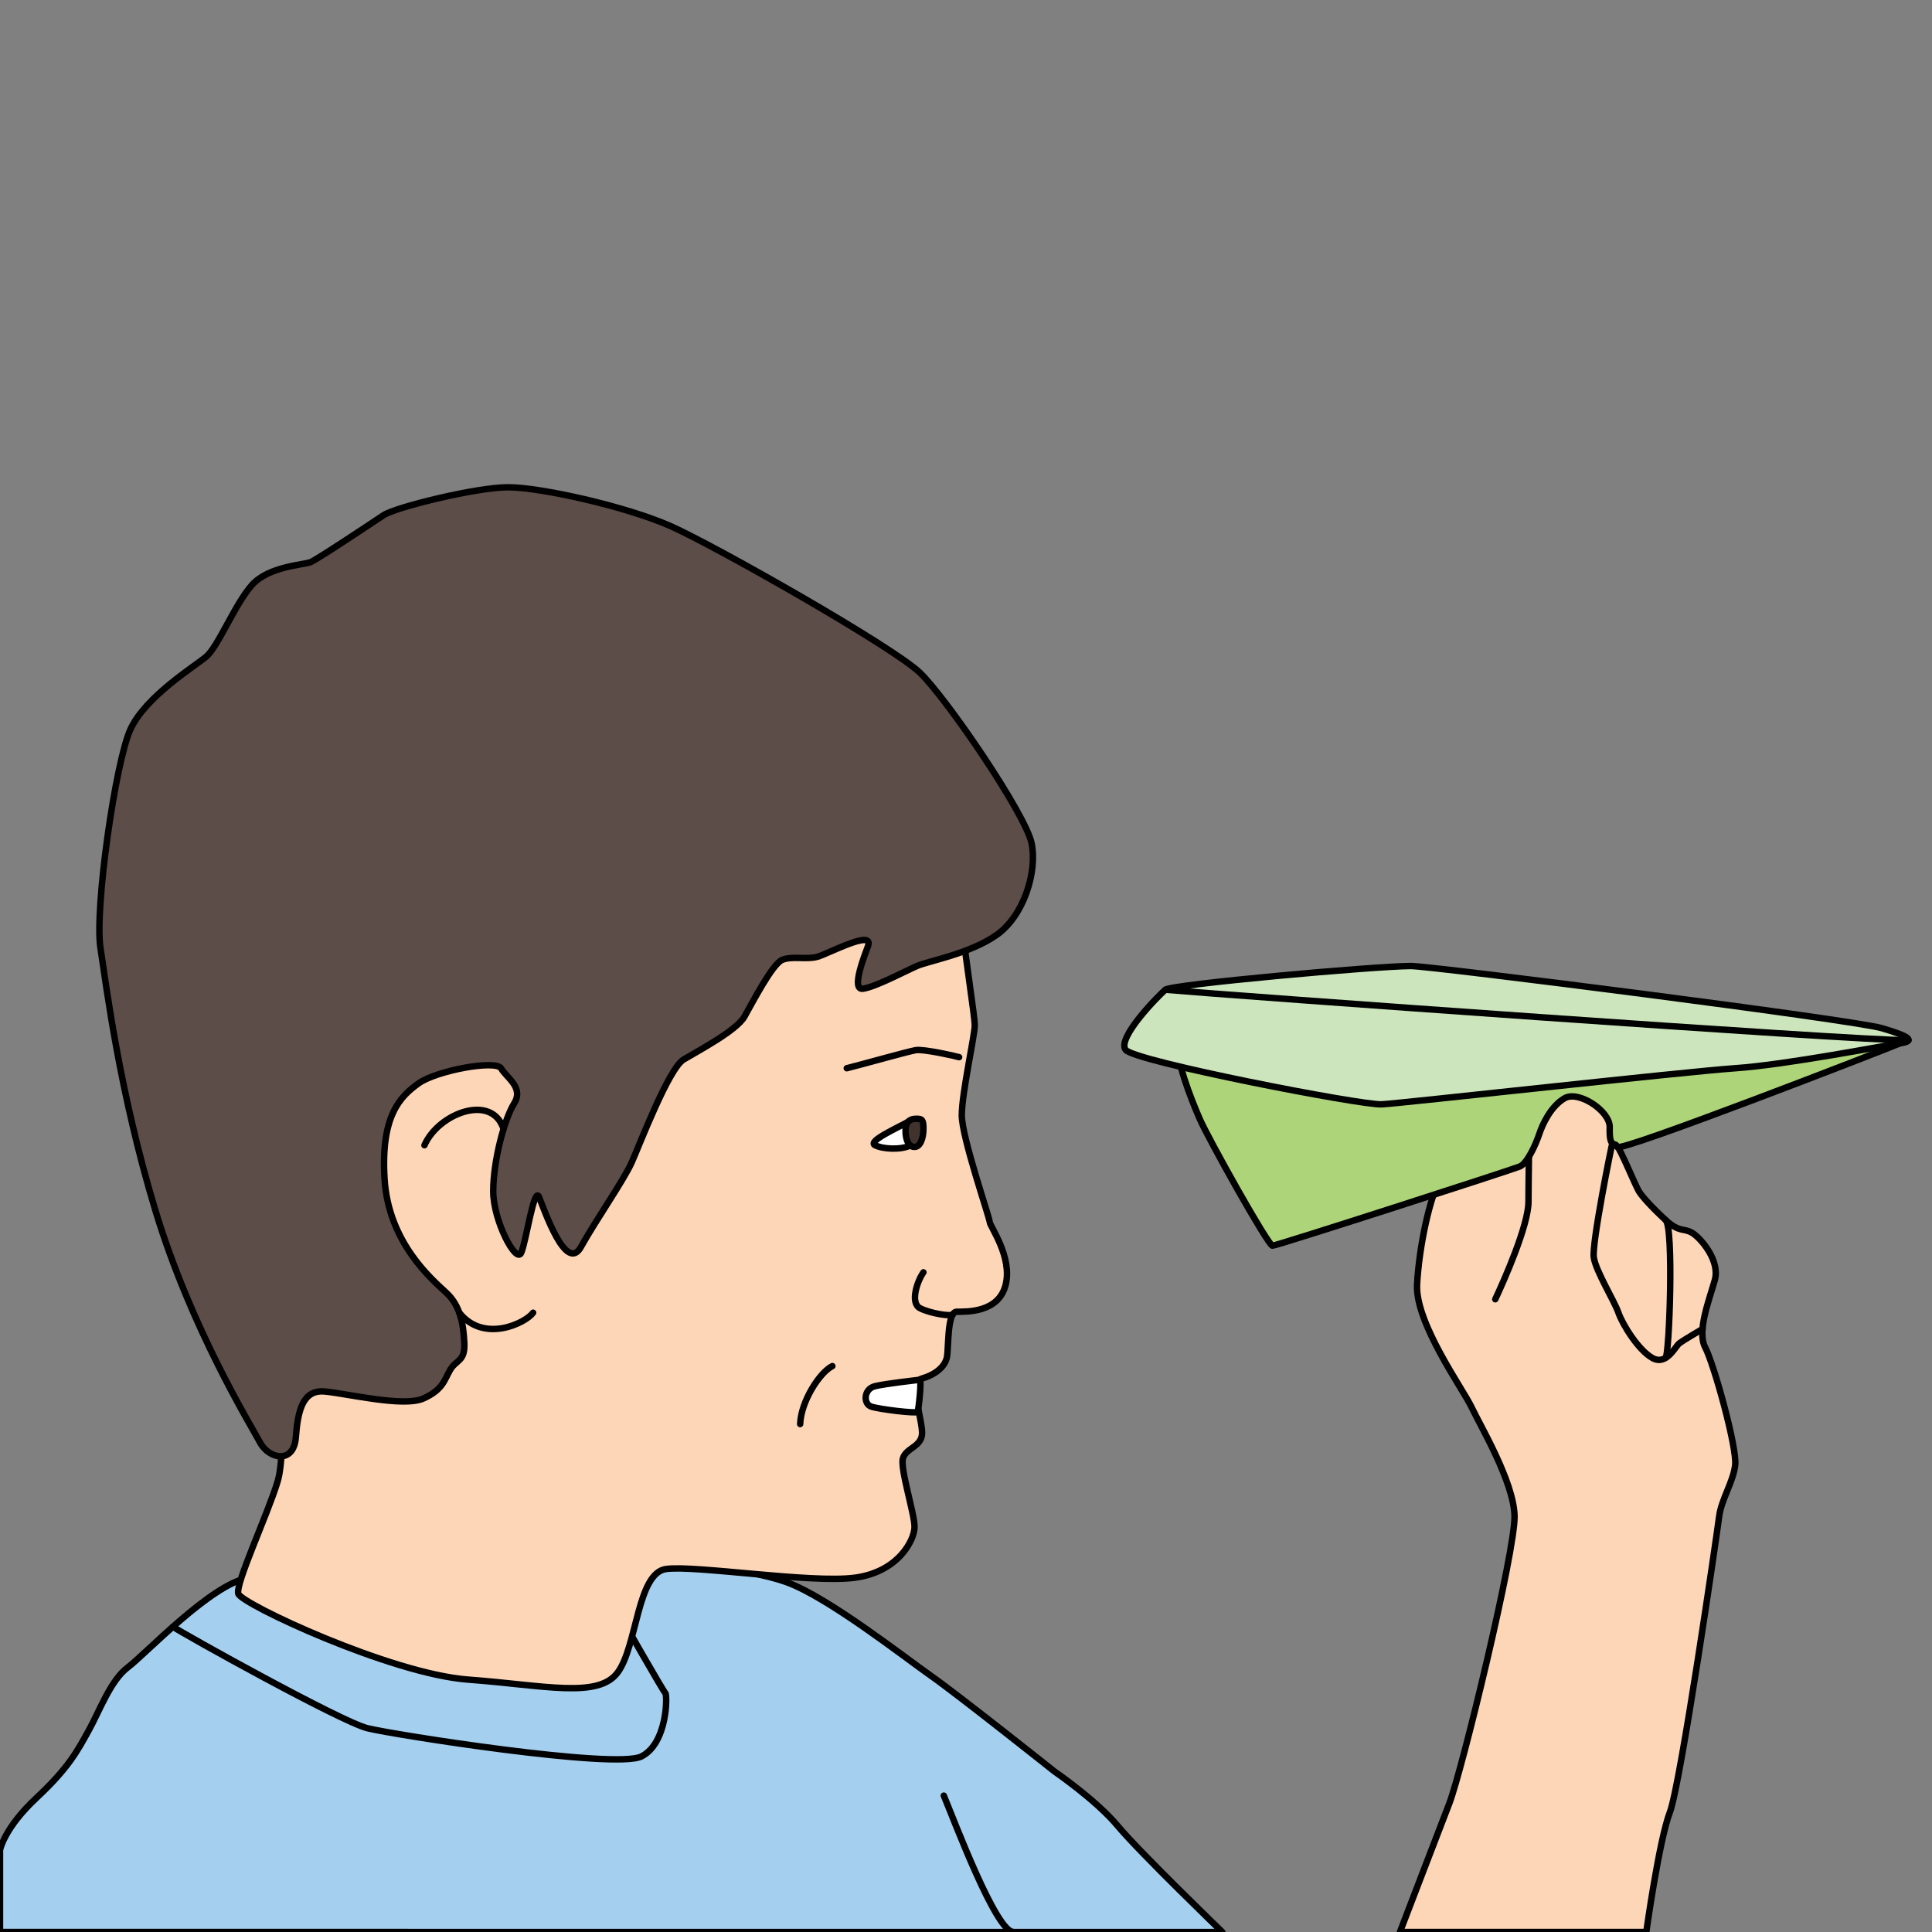 <?xml version="1.0" encoding="utf-8"?>
<!-- Generator: Adobe Illustrator 17.0.0, SVG Export Plug-In . SVG Version: 6.00 Build 0)  -->
<!DOCTYPE svg PUBLIC "-//W3C//DTD SVG 1.1//EN" "http://www.w3.org/Graphics/SVG/1.1/DTD/svg11.dtd">
<svg version="1.1" id="Layer_1" xmlns="http://www.w3.org/2000/svg" xmlns:xlink="http://www.w3.org/1999/xlink" x="0px" y="0px"
	 width="300px" height="300px" viewBox="0 0 300 300" enable-background="new 0 0 300 300" xml:space="preserve">
<rect x="0" y="0" width="300" height="300" fill="#808080" stroke="none"/>
<path fill="#A5CFEF" stroke="#000000" stroke-linecap="round" stroke-linejoin="round" stroke-miterlimit="10" d="M0,300v-12.73
	c0,0,0.608-3.378,5.676-8.108s6.419-7.432,8.108-10.473c1.689-3.041,3.378-7.77,6.081-9.797
	c2.703-2.027,12.838-12.838,18.581-13.851c5.743-1.014,36.824-2.365,50-2.703c13.176-0.338,27.365,1.014,33.784,3.378
	c6.419,2.365,18.041,11.486,22.365,14.527c4.324,3.041,19.189,14.865,19.189,14.865s6.419,4.392,9.797,8.446
	c3.378,4.054,16.216,16.446,16.216,16.446H0z"/>
<path fill="none" stroke="#000000" stroke-linecap="round" stroke-linejoin="round" stroke-miterlimit="10" d="M26.854,252.599
	c1.794,1.225,26.119,14.739,30.173,15.752s38.514,6.419,42.568,4.392c4.054-2.027,4.054-9.558,3.716-9.847
	c-0.338-0.288-6.689-11.437-8.412-14.478"/>
<path fill="none" stroke="#000000" stroke-linecap="round" stroke-linejoin="round" stroke-miterlimit="10" d="M146.554,278.824
	c1.689,4.054,8.108,21.176,10.811,21.176"/>
<path fill="#FDD6B8" stroke="#000000" stroke-linecap="round" stroke-linejoin="round" stroke-miterlimit="10" d="M43.097,205.466
	c0.043,3.357,1.581,19.421,0,24.615c-1.581,5.194-6.549,15.808-6.097,17.389c0.452,1.581,23.712,12.447,35.68,13.337
	c11.969,0.89,20.248,3,23.26-1.143c3.012-4.142,3.001-15.425,7.505-16.034c4.503-0.609,22.53,2.258,29.305,1.355
	c6.775-0.903,9.259-5.871,9.259-7.904s-2.258-9.033-1.807-10.614c0.452-1.581,2.642-1.732,2.952-3.589
	c0.31-1.858-2.167-8.205,0-8.824s3.56-1.858,3.87-3.251c0.31-1.393,0-7.121,1.548-7.121s6.502,0.155,7.585-4.18
	c1.084-4.335-2.477-9.133-2.477-9.753c0-0.619-4.335-13.158-4.335-16.564c0-3.406,2.012-12.384,2.012-13.932
	s-1.393-10.062-2.012-15.945s-22.447-17.802-36.843-20.589c-14.397-2.786-37.617-3.715-46.131,5.109S42.889,189.137,43.097,205.466z
	"/>
<path fill="#5C4D49" stroke="#000000" stroke-linecap="round" stroke-linejoin="round" stroke-miterlimit="10" d="M134.795,146.87
	c-0.412,1.168-2.786,6.966-0.774,6.657c2.012-0.31,6.502-2.718,8.359-3.526c1.858-0.808,8.205-1.892,12.384-4.833
	c4.18-2.941,6.347-9.753,5.418-14.242c-0.929-4.489-13.158-22.447-17.338-26.471c-4.18-4.025-31.735-19.66-38.701-22.756
	c-6.966-3.096-20.279-6.037-25.233-6.037s-17.493,3.096-19.35,4.335c-1.858,1.238-10.217,6.811-11.301,7.276
	c-1.084,0.464-6.502,0.619-9.133,3.56c-2.632,2.941-5.263,9.598-7.121,11.146s-9.443,6.192-11.765,11.301
	s-5.573,27.865-4.644,33.902c0.929,6.037,2.941,22.292,8.514,40.713s14.861,33.438,16.254,36.069
	c1.393,2.632,5.263,3.406,5.573-0.774c0.31-4.18,1.084-7.431,4.489-7.121c3.406,0.31,12.229,2.477,15.326,1.084
	c3.096-1.393,3.251-2.941,4.18-4.489c0.929-1.548,2.322-1.238,2.167-4.18c-0.155-2.941-0.619-5.728-2.786-7.74
	c-2.167-2.012-8.979-7.74-9.598-17.648c-0.619-9.907,2.477-12.849,5.263-14.861c2.786-2.012,12.075-3.715,12.849-2.322
	s3.56,2.941,2.012,5.418s-3.251,8.991-3.251,13.629s3.56,11.294,4.334,9.592s2.012-10.527,2.786-8.669
	c0.774,1.858,4.18,11.92,6.502,7.74c2.322-4.18,6.657-10.372,7.895-13.158c1.238-2.786,5.728-14.552,8.05-15.945
	s8.205-4.489,9.443-6.657c1.238-2.167,4.335-8.205,5.883-8.824c1.548-0.619,3.715,0,5.418-0.464S135.724,144.238,134.795,146.87z"/>
<path fill="none" stroke="#000000" stroke-linecap="round" stroke-linejoin="round" stroke-miterlimit="10" d="M65.907,177.83
	c2.167-4.954,10.481-8.13,12.284-2.517"/>
<path fill="none" stroke="#000000" stroke-linecap="round" stroke-linejoin="round" stroke-miterlimit="10" d="M82.781,203.837
	c-1.084,1.548-7.623,4.821-11.464,0"/>
<path fill="#FFFFFF" stroke="#000000" stroke-linecap="round" stroke-linejoin="round" stroke-miterlimit="10" d="M141.451,173.96
	c-2.056,1.165-6.811,3.251-5.573,3.87s4.025,0.774,5.573,0C143,177.056,142.474,173.381,141.451,173.96z"/>
<path fill="#40332E" stroke="#000000" stroke-linecap="round" stroke-linejoin="round" stroke-miterlimit="10" d="M140.61,175.556
	c0,1.424,0.472,2.54,1.39,2.54s1.39-1.392,1.39-2.816c0-1.424-0.198-1.561-1.117-1.561
	C141.355,173.719,140.61,174.132,140.61,175.556z"/>
<path fill="none" stroke="#000000" stroke-linecap="round" stroke-linejoin="round" stroke-miterlimit="10" d="M148.933,164.156
	c-0.507-0.156-5.504-1.288-6.714-1.093c-1.21,0.195-8.939,2.381-10.734,2.81"/>
<path fill="none" stroke="#000000" stroke-linecap="round" stroke-linejoin="round" stroke-miterlimit="10" d="M143.391,197.568
	c-0.937,1.288-2.147,4.762-0.507,5.582c1.639,0.82,4.763,1.288,5.062,0.96"/>
<path fill="#FFFFFF" stroke="#000000" stroke-linecap="round" stroke-linejoin="round" stroke-miterlimit="10" d="M142.783,214.252
	c-0.172,0.035-5.169,0.569-6.926,0.998c-1.756,0.429-1.835,2.732-0.585,3.162c1.249,0.429,7.092,1.127,7.221,0.82
	C142.622,218.924,143.182,214.171,142.783,214.252z"/>
<path fill="none" stroke="#000000" stroke-linecap="round" stroke-linejoin="round" stroke-miterlimit="10" d="M129.25,212.125
	c-2,1-4.875,5.5-5,9"/>
<path fill="#FDD6B8" stroke="#000000" stroke-linecap="round" stroke-linejoin="round" stroke-miterlimit="10" d="M255.634,300
	h-38.252c0,0,5.655-14.763,7.65-19.918s10.311-39.416,10.145-44.738c-0.166-5.322-5.322-13.97-6.652-16.798
	c-1.33-2.827-8.815-13.139-8.482-19.126s1.996-13.638,3.659-16.465s19.126-14.137,22.286-14.303s4.823,9.407,5.156,9.443
	c0.333,0.036,2.827,6.036,3.326,6.861c0.499,0.825,1.996,2.488,4.158,4.484c2.162,1.996,2.827,1.201,4.158,2.014
	c1.331,0.813,4.324,4.305,3.493,7.299c-0.832,2.994-2.827,7.983-1.497,10.478c1.33,2.495,4.989,15.633,4.657,18.294
	c-0.333,2.661-2.162,5.322-2.495,7.983c-0.333,2.661-5.987,41.578-7.65,45.902C257.63,285.736,255.634,300,255.634,300z"/>
<path fill="none" stroke="#000000" stroke-linecap="round" stroke-linejoin="round" stroke-miterlimit="10" d="M232.184,201.749
	c1.331-2.827,5.156-11.476,5.156-15.134s0.166-9.439,0-10.707"/>
<path fill="none" stroke="#000000" stroke-linecap="round" stroke-linejoin="round" stroke-miterlimit="10" d="M250.42,177.278
	c-0.166,0.493-3.268,15.823-2.935,17.985c0.333,2.162,3.16,6.672,3.825,8.575s3.16,5.894,5.322,7.059s3.493-1.829,4.158-2.328
	c0.665-0.499,3.578-2.201,3.578-2.201"/>
<path fill="none" stroke="#000000" stroke-linecap="round" stroke-linejoin="round" stroke-miterlimit="10" d="M258.627,189.442
	c1.304,1.002,0.584,21.166,0,21.414"/>
<path fill="#ADD479" stroke="#000000" stroke-linecap="round" stroke-linejoin="round" stroke-miterlimit="10" d="M295.05,162
	c-2.124,0.91-43.574,17.009-43.906,16.096c-0.332-0.913-1.287,0.467-1.191-3.054c0.068-2.523-4.833-5.759-6.995-4.513
	s-3.456,4.09-3.955,5.597c-0.499,1.507-1.829,4.501-2.994,5s-37.753,12.307-38.418,12.307c-0.665,0-9.979-16.643-11.309-19.714
	s-3.991-9.723-3.16-11.719s81.659-2.162,87.813-2.328C277.088,159.506,298.15,160.671,295.05,162z"/>
<path fill="#CDE5BD" stroke="#000000" stroke-linecap="round" stroke-linejoin="round" stroke-miterlimit="10" d="M219.045,150
	c-5.829,0.049-37.088,2.853-38.085,3.685c-0.998,0.832-7.65,7.569-6.154,9.356c1.497,1.787,36.589,8.606,39.749,8.439
	c3.16-0.166,46.943-5.059,54.904-5.606s23.262-3.541,25.591-3.873c2.328-0.333,1.663-1.03-2.827-2.344
	C287.732,158.341,222.042,149.975,219.045,150z"/>
<path fill="none" stroke="#000000" stroke-linecap="round" stroke-linejoin="round" stroke-miterlimit="10" d="M180.96,153.685
	c9.313,0.832,106.859,7.888,115.381,7.852"/>
</svg>
